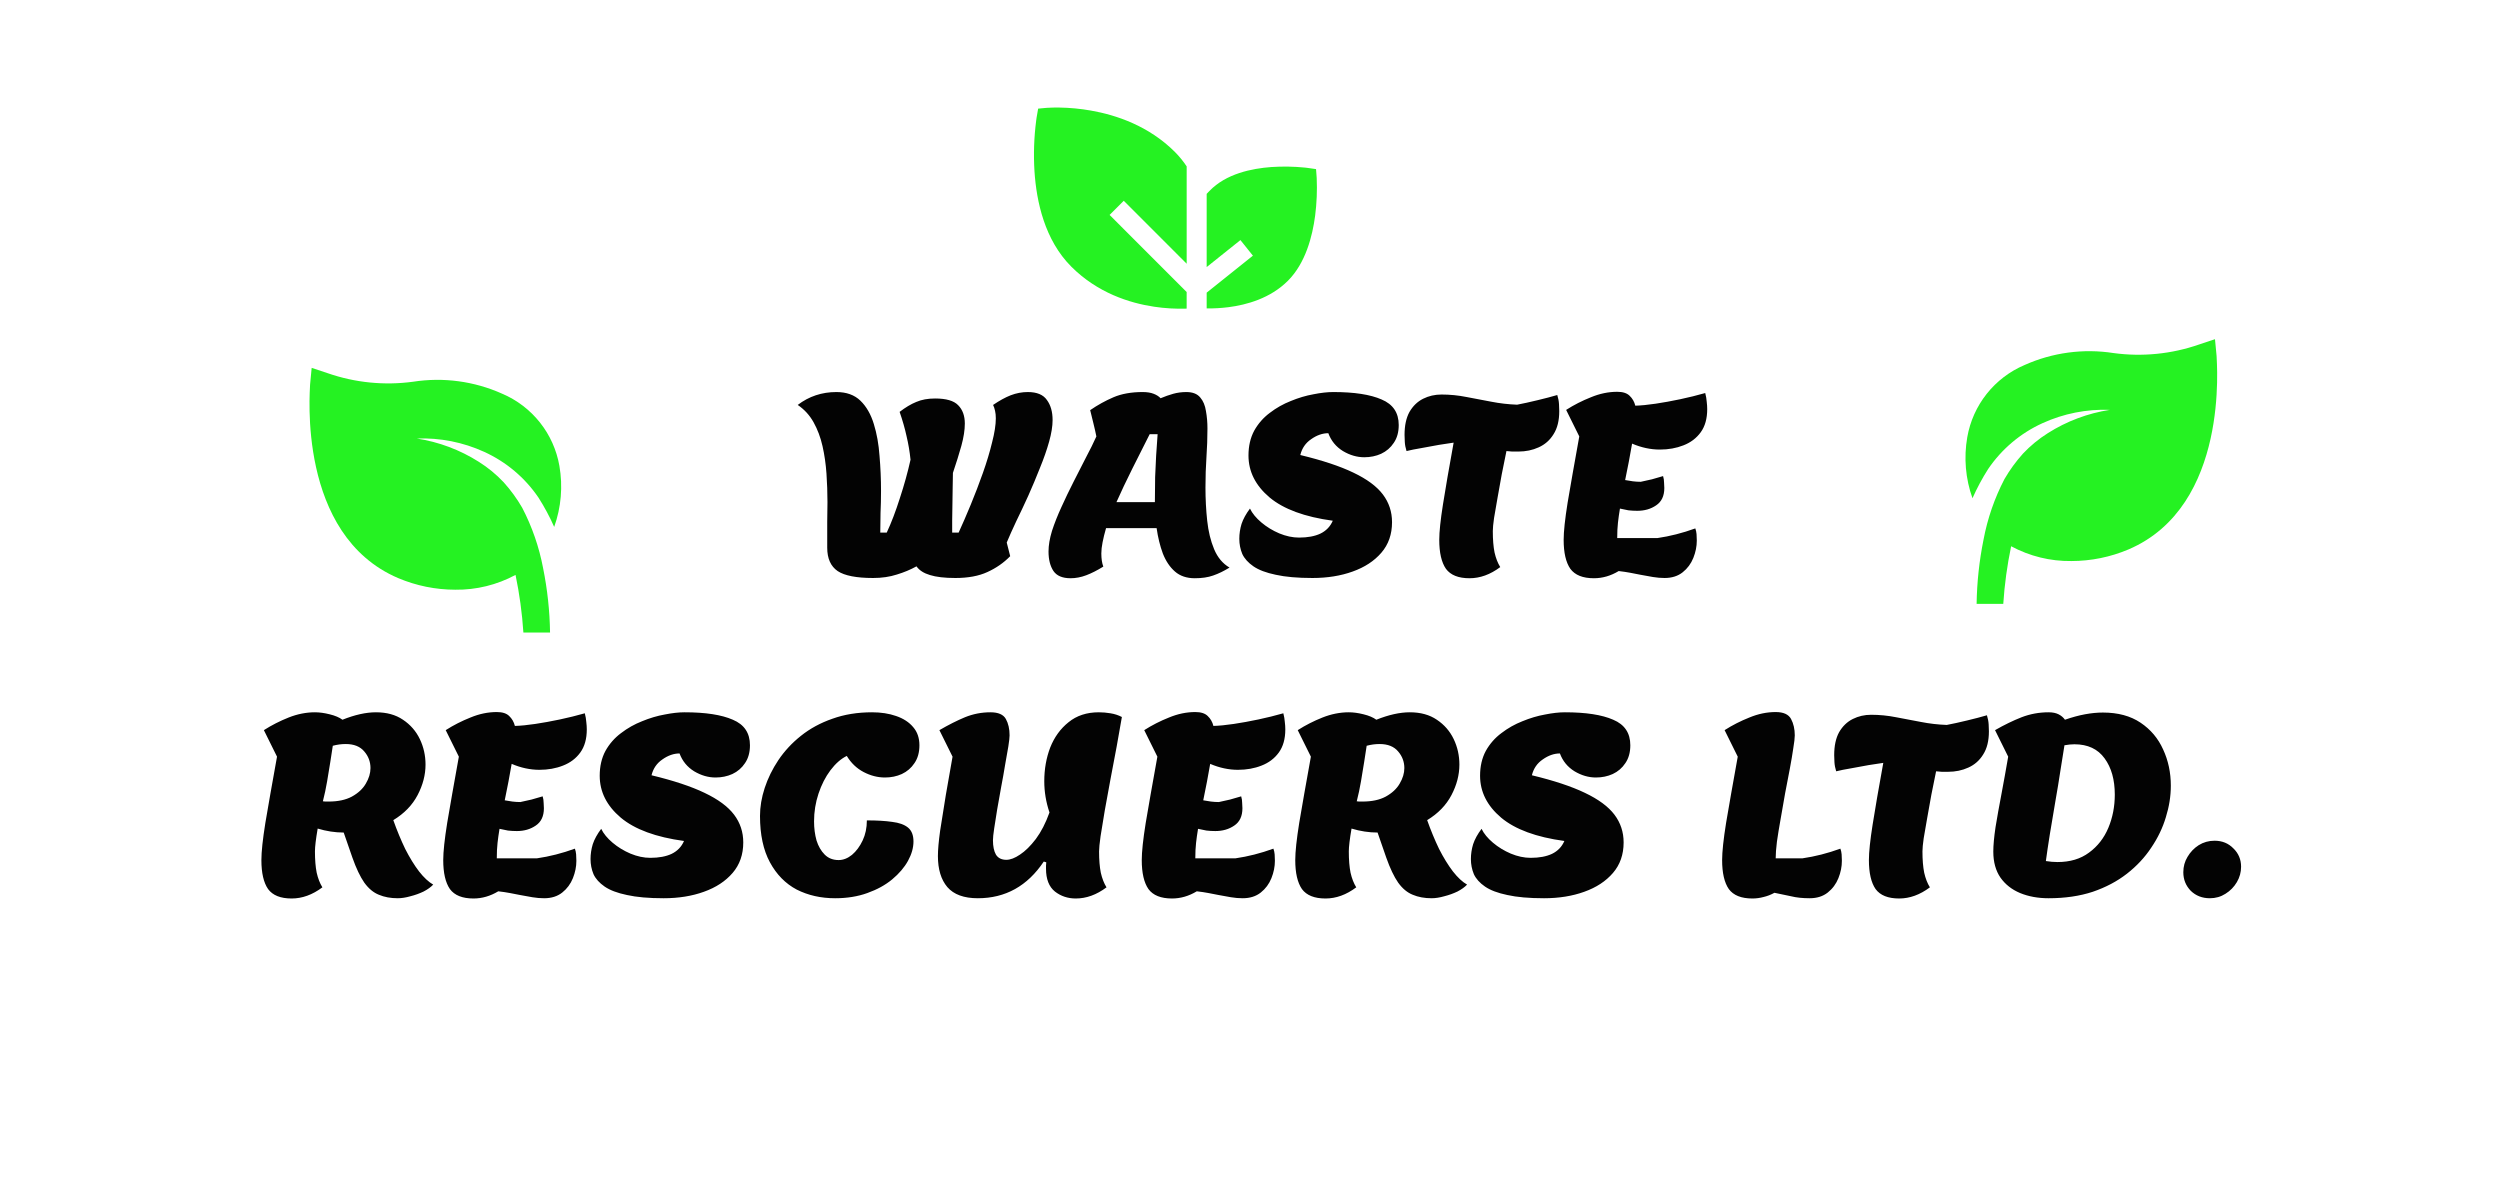 <svg width="242" height="116" viewBox="0 0 242 116" fill="none" xmlns="http://www.w3.org/2000/svg">
<rect x="0" y="0" width="242" height="116" fill="#808080" stroke="none"/>
<g clip-path="url(#clip0_1142_3)">
<rect width="242" height="116" fill="white"/>
<path d="M84.515 55.95C82.899 55.95 81.755 55.726 81.083 55.278C80.411 54.814 80.075 54.062 80.075 53.022C80.075 52.03 80.075 51.198 80.075 50.526C80.091 49.838 80.099 49.198 80.099 48.606C80.099 47.694 80.067 46.774 80.003 45.846C79.939 44.918 79.811 44.03 79.619 43.182C79.427 42.334 79.139 41.566 78.755 40.878C78.371 40.19 77.859 39.63 77.219 39.198C78.307 38.366 79.555 37.95 80.963 37.95C81.939 37.95 82.715 38.23 83.291 38.79C83.867 39.35 84.299 40.102 84.587 41.046C84.875 41.974 85.059 43.006 85.139 44.142C85.235 45.262 85.283 46.39 85.283 47.526C85.283 48.262 85.267 48.974 85.235 49.662C85.219 50.35 85.211 50.982 85.211 51.558H85.835C86.283 50.598 86.707 49.486 87.107 48.222C87.523 46.958 87.867 45.718 88.139 44.502C88.059 43.718 87.931 42.958 87.755 42.222C87.595 41.486 87.371 40.702 87.083 39.87C87.643 39.438 88.179 39.118 88.691 38.91C89.203 38.686 89.811 38.574 90.515 38.574C91.587 38.574 92.331 38.79 92.747 39.222C93.179 39.654 93.395 40.246 93.395 40.998C93.395 41.622 93.283 42.342 93.059 43.158C92.835 43.958 92.563 44.83 92.243 45.774C92.243 46.142 92.235 46.598 92.219 47.142C92.219 47.67 92.211 48.222 92.195 48.798C92.195 49.358 92.187 49.886 92.171 50.382C92.171 50.878 92.171 51.27 92.171 51.558H92.795C93.163 50.758 93.555 49.854 93.971 48.846C94.387 47.838 94.779 46.814 95.147 45.774C95.515 44.734 95.811 43.75 96.035 42.822C96.275 41.894 96.395 41.118 96.395 40.494C96.395 40.222 96.371 39.982 96.323 39.774C96.275 39.55 96.211 39.358 96.131 39.198C96.739 38.782 97.307 38.47 97.835 38.262C98.379 38.054 98.931 37.95 99.491 37.95C100.371 37.95 100.987 38.206 101.339 38.718C101.707 39.214 101.891 39.862 101.891 40.662C101.891 41.254 101.779 41.95 101.555 42.75C101.331 43.55 101.035 44.398 100.667 45.294C100.315 46.19 99.939 47.086 99.539 47.982C99.139 48.862 98.747 49.694 98.363 50.478C97.995 51.262 97.691 51.942 97.451 52.518L97.787 53.838C97.163 54.478 96.427 54.99 95.579 55.374C94.747 55.758 93.715 55.95 92.483 55.95C91.443 55.95 90.619 55.854 90.011 55.662C89.419 55.486 88.987 55.206 88.715 54.822C88.139 55.142 87.507 55.406 86.819 55.614C86.131 55.838 85.363 55.95 84.515 55.95ZM103.633 55.974C102.849 55.974 102.297 55.742 101.977 55.278C101.657 54.798 101.497 54.166 101.497 53.382C101.497 52.79 101.609 52.126 101.833 51.39C102.073 50.654 102.377 49.886 102.745 49.086C103.113 48.27 103.505 47.454 103.921 46.638C104.337 45.822 104.737 45.038 105.121 44.286C105.521 43.534 105.857 42.854 106.129 42.246C106.049 41.846 105.953 41.422 105.841 40.974C105.729 40.526 105.625 40.102 105.529 39.702C106.249 39.206 107.001 38.79 107.785 38.454C108.569 38.118 109.513 37.95 110.617 37.95C111.033 37.95 111.385 38.006 111.673 38.118C111.961 38.23 112.185 38.374 112.345 38.55C112.761 38.374 113.169 38.23 113.569 38.118C113.969 38.006 114.393 37.95 114.841 37.95C115.449 37.95 115.897 38.126 116.185 38.478C116.473 38.814 116.657 39.254 116.737 39.798C116.833 40.326 116.881 40.886 116.881 41.478C116.881 42.39 116.849 43.31 116.785 44.238C116.721 45.166 116.689 46.15 116.689 47.19C116.689 48.294 116.745 49.366 116.857 50.406C116.969 51.446 117.193 52.366 117.529 53.166C117.865 53.966 118.361 54.558 119.017 54.942C118.473 55.278 117.945 55.534 117.433 55.71C116.937 55.886 116.345 55.974 115.657 55.974C114.873 55.974 114.233 55.758 113.737 55.326C113.241 54.894 112.849 54.31 112.561 53.574C112.289 52.838 112.089 52.022 111.961 51.126H107.065C106.921 51.622 106.809 52.078 106.729 52.494C106.649 52.894 106.609 53.254 106.609 53.574C106.609 54.086 106.673 54.51 106.801 54.846C106.209 55.214 105.657 55.494 105.145 55.686C104.633 55.878 104.129 55.974 103.633 55.974ZM108.073 48.606H111.793C111.793 47.71 111.801 46.902 111.817 46.182C111.849 45.462 111.881 44.774 111.913 44.118C111.961 43.446 112.009 42.75 112.057 42.03H111.289C110.745 43.102 110.185 44.214 109.609 45.366C109.033 46.518 108.521 47.598 108.073 48.606ZM127.045 55.95C125.605 55.95 124.421 55.846 123.493 55.638C122.565 55.446 121.845 55.174 121.333 54.822C120.821 54.47 120.461 54.07 120.253 53.622C120.061 53.158 119.965 52.67 119.965 52.158C119.965 51.678 120.037 51.198 120.181 50.718C120.341 50.238 120.613 49.742 120.997 49.23C121.221 49.694 121.589 50.142 122.101 50.574C122.613 51.006 123.189 51.358 123.829 51.63C124.485 51.902 125.125 52.038 125.749 52.038C126.581 52.038 127.269 51.91 127.813 51.654C128.373 51.382 128.773 50.966 129.013 50.406C126.293 50.038 124.253 49.286 122.893 48.15C121.533 46.998 120.853 45.646 120.853 44.094C120.853 43.182 121.037 42.382 121.405 41.694C121.789 41.006 122.293 40.43 122.917 39.966C123.541 39.486 124.221 39.102 124.957 38.814C125.693 38.51 126.421 38.294 127.141 38.166C127.861 38.022 128.501 37.95 129.061 37.95C131.093 37.95 132.653 38.19 133.741 38.67C134.845 39.134 135.397 39.958 135.397 41.142C135.397 41.83 135.237 42.406 134.917 42.87C134.613 43.334 134.205 43.686 133.693 43.926C133.197 44.15 132.653 44.262 132.061 44.262C131.357 44.262 130.669 44.062 129.997 43.662C129.325 43.246 128.853 42.67 128.581 41.934C128.021 41.934 127.469 42.126 126.925 42.51C126.381 42.878 126.029 43.39 125.869 44.046C127.997 44.558 129.709 45.126 131.005 45.75C132.317 46.374 133.269 47.078 133.861 47.862C134.453 48.646 134.749 49.542 134.749 50.55C134.749 51.718 134.405 52.702 133.717 53.502C133.029 54.302 132.101 54.91 130.933 55.326C129.781 55.742 128.485 55.95 127.045 55.95ZM142.248 55.974C141.176 55.974 140.416 55.67 139.968 55.062C139.536 54.438 139.32 53.502 139.32 52.254C139.32 51.486 139.44 50.342 139.68 48.822C139.92 47.302 140.264 45.31 140.712 42.846C140.344 42.894 139.872 42.966 139.296 43.062C138.736 43.158 138.168 43.262 137.592 43.374C137.016 43.47 136.536 43.566 136.152 43.662C136.056 43.358 136 43.062 135.984 42.774C135.968 42.486 135.96 42.262 135.96 42.102C135.96 41.19 136.12 40.446 136.44 39.87C136.776 39.294 137.216 38.87 137.76 38.598C138.304 38.326 138.896 38.19 139.536 38.19C140.352 38.19 141.16 38.27 141.96 38.43C142.76 38.574 143.56 38.726 144.36 38.886C145.176 39.046 146.008 39.142 146.856 39.174C147.448 39.062 148.104 38.918 148.824 38.742C149.56 38.566 150.2 38.398 150.744 38.238C150.84 38.542 150.896 38.838 150.912 39.126C150.928 39.414 150.936 39.638 150.936 39.798C150.936 40.71 150.752 41.454 150.384 42.03C150.032 42.606 149.552 43.03 148.944 43.302C148.352 43.574 147.696 43.71 146.976 43.71C146.768 43.71 146.568 43.71 146.376 43.71C146.184 43.694 146 43.678 145.824 43.662C145.68 44.382 145.528 45.134 145.368 45.918C145.224 46.702 145.088 47.462 144.96 48.198C144.832 48.918 144.72 49.566 144.624 50.142C144.544 50.702 144.504 51.126 144.504 51.414C144.504 52.23 144.56 52.918 144.672 53.478C144.8 54.038 144.984 54.51 145.224 54.894C144.264 55.614 143.272 55.974 142.248 55.974ZM154.29 55.974C153.218 55.974 152.458 55.67 152.01 55.062C151.578 54.438 151.362 53.502 151.362 52.254C151.362 51.454 151.49 50.254 151.746 48.654C152.018 47.038 152.394 44.902 152.874 42.246L151.602 39.678C152.354 39.198 153.154 38.79 154.002 38.454C154.85 38.102 155.698 37.926 156.546 37.926C157.09 37.926 157.49 38.054 157.746 38.31C158.018 38.566 158.202 38.886 158.298 39.27C158.858 39.254 159.514 39.19 160.266 39.078C161.018 38.966 161.81 38.822 162.642 38.646C163.474 38.47 164.282 38.27 165.066 38.046C165.146 38.35 165.194 38.63 165.21 38.886C165.242 39.142 165.258 39.382 165.258 39.606C165.258 40.518 165.05 41.262 164.634 41.838C164.218 42.414 163.658 42.838 162.954 43.11C162.266 43.382 161.506 43.518 160.674 43.518C159.778 43.518 158.882 43.326 157.986 42.942C157.89 43.486 157.786 44.062 157.674 44.67C157.562 45.262 157.442 45.862 157.314 46.47C157.57 46.518 157.818 46.558 158.058 46.59C158.314 46.622 158.57 46.638 158.826 46.638C159.146 46.574 159.506 46.494 159.906 46.398C160.322 46.286 160.682 46.182 160.986 46.086C161.05 46.294 161.082 46.51 161.082 46.734C161.098 46.942 161.106 47.11 161.106 47.238C161.106 48.006 160.842 48.566 160.314 48.918C159.802 49.27 159.194 49.446 158.49 49.446C158.186 49.446 157.898 49.43 157.626 49.398C157.354 49.35 157.082 49.294 156.81 49.23C156.73 49.71 156.666 50.166 156.618 50.598C156.57 51.03 156.546 51.526 156.546 52.086H160.434C161.65 51.91 162.874 51.598 164.106 51.15C164.17 51.326 164.21 51.51 164.226 51.702C164.242 51.894 164.25 52.102 164.25 52.326C164.25 52.886 164.138 53.446 163.914 54.006C163.69 54.566 163.346 55.03 162.882 55.398C162.418 55.766 161.834 55.95 161.13 55.95C160.762 55.95 160.386 55.918 160.002 55.854C159.618 55.79 159.218 55.718 158.802 55.638C158.498 55.574 158.17 55.51 157.818 55.446C157.482 55.382 157.106 55.326 156.69 55.278C155.922 55.742 155.122 55.974 154.29 55.974ZM28.231 86.974C27.159 86.974 26.399 86.67 25.951 86.062C25.519 85.438 25.303 84.502 25.303 83.254C25.303 82.454 25.431 81.254 25.687 79.654C25.959 78.038 26.335 75.902 26.815 73.246L25.543 70.678C26.295 70.198 27.095 69.79 27.943 69.454C28.791 69.118 29.639 68.95 30.487 68.95C30.919 68.95 31.391 69.014 31.903 69.142C32.431 69.27 32.847 69.446 33.151 69.67C34.351 69.19 35.431 68.95 36.391 68.95C37.431 68.95 38.303 69.19 39.007 69.67C39.727 70.15 40.271 70.774 40.639 71.542C41.007 72.31 41.191 73.134 41.191 74.014C41.191 75.006 40.935 75.99 40.423 76.966C39.911 77.942 39.127 78.75 38.071 79.39C38.423 80.382 38.807 81.31 39.223 82.174C39.655 83.022 40.103 83.75 40.567 84.358C41.031 84.95 41.487 85.374 41.935 85.63C41.711 85.87 41.399 86.094 40.999 86.302C40.599 86.494 40.175 86.646 39.727 86.758C39.279 86.886 38.871 86.95 38.503 86.95C37.815 86.95 37.207 86.838 36.679 86.614C36.151 86.406 35.679 86.014 35.263 85.438C34.863 84.862 34.479 84.054 34.111 83.014L33.271 80.59C32.439 80.59 31.599 80.462 30.751 80.206C30.575 81.23 30.487 81.966 30.487 82.414C30.487 83.23 30.543 83.918 30.655 84.478C30.783 85.038 30.967 85.51 31.207 85.894C30.247 86.614 29.255 86.974 28.231 86.974ZM31.807 77.59C32.719 77.59 33.471 77.43 34.063 77.11C34.671 76.774 35.119 76.358 35.407 75.862C35.711 75.35 35.863 74.846 35.863 74.35C35.863 73.742 35.663 73.206 35.263 72.742C34.863 72.262 34.263 72.022 33.463 72.022C33.047 72.022 32.631 72.078 32.215 72.19C32.151 72.622 32.071 73.142 31.975 73.75C31.879 74.342 31.775 74.974 31.663 75.646C31.551 76.302 31.415 76.942 31.255 77.566C31.335 77.582 31.415 77.59 31.495 77.59C31.591 77.59 31.695 77.59 31.807 77.59ZM45.833 86.974C44.761 86.974 44.001 86.67 43.553 86.062C43.121 85.438 42.905 84.502 42.905 83.254C42.905 82.454 43.033 81.254 43.289 79.654C43.561 78.038 43.937 75.902 44.417 73.246L43.145 70.678C43.897 70.198 44.697 69.79 45.545 69.454C46.393 69.102 47.241 68.926 48.089 68.926C48.633 68.926 49.033 69.054 49.289 69.31C49.561 69.566 49.745 69.886 49.841 70.27C50.401 70.254 51.057 70.19 51.809 70.078C52.561 69.966 53.353 69.822 54.185 69.646C55.017 69.47 55.825 69.27 56.609 69.046C56.689 69.35 56.737 69.63 56.753 69.886C56.785 70.142 56.801 70.382 56.801 70.606C56.801 71.518 56.593 72.262 56.177 72.838C55.761 73.414 55.201 73.838 54.497 74.11C53.809 74.382 53.049 74.518 52.217 74.518C51.321 74.518 50.425 74.326 49.529 73.942C49.433 74.486 49.329 75.062 49.217 75.67C49.105 76.262 48.985 76.862 48.857 77.47C49.113 77.518 49.361 77.558 49.601 77.59C49.857 77.622 50.113 77.638 50.369 77.638C50.689 77.574 51.049 77.494 51.449 77.398C51.865 77.286 52.225 77.182 52.529 77.086C52.593 77.294 52.625 77.51 52.625 77.734C52.641 77.942 52.649 78.11 52.649 78.238C52.649 79.006 52.385 79.566 51.857 79.918C51.345 80.27 50.737 80.446 50.033 80.446C49.729 80.446 49.441 80.43 49.169 80.398C48.897 80.35 48.625 80.294 48.353 80.23C48.273 80.71 48.209 81.166 48.161 81.598C48.113 82.03 48.089 82.526 48.089 83.086H51.977C53.193 82.91 54.417 82.598 55.649 82.15C55.713 82.326 55.753 82.51 55.769 82.702C55.785 82.894 55.793 83.102 55.793 83.326C55.793 83.886 55.681 84.446 55.457 85.006C55.233 85.566 54.889 86.03 54.425 86.398C53.961 86.766 53.377 86.95 52.673 86.95C52.305 86.95 51.929 86.918 51.545 86.854C51.161 86.79 50.761 86.718 50.345 86.638C50.041 86.574 49.713 86.51 49.361 86.446C49.025 86.382 48.649 86.326 48.233 86.278C47.465 86.742 46.665 86.974 45.833 86.974ZM64.244 86.95C62.804 86.95 61.62 86.846 60.692 86.638C59.764 86.446 59.044 86.174 58.532 85.822C58.02 85.47 57.66 85.07 57.452 84.622C57.26 84.158 57.164 83.67 57.164 83.158C57.164 82.678 57.236 82.198 57.38 81.718C57.54 81.238 57.812 80.742 58.196 80.23C58.42 80.694 58.788 81.142 59.3 81.574C59.812 82.006 60.388 82.358 61.028 82.63C61.684 82.902 62.324 83.038 62.948 83.038C63.78 83.038 64.468 82.91 65.012 82.654C65.572 82.382 65.972 81.966 66.212 81.406C63.492 81.038 61.452 80.286 60.092 79.15C58.732 77.998 58.052 76.646 58.052 75.094C58.052 74.182 58.236 73.382 58.604 72.694C58.988 72.006 59.492 71.43 60.116 70.966C60.74 70.486 61.42 70.102 62.156 69.814C62.892 69.51 63.62 69.294 64.34 69.166C65.06 69.022 65.7 68.95 66.26 68.95C68.292 68.95 69.852 69.19 70.94 69.67C72.044 70.134 72.596 70.958 72.596 72.142C72.596 72.83 72.436 73.406 72.116 73.87C71.812 74.334 71.404 74.686 70.892 74.926C70.396 75.15 69.852 75.262 69.26 75.262C68.556 75.262 67.868 75.062 67.196 74.662C66.524 74.246 66.052 73.67 65.78 72.934C65.22 72.934 64.668 73.126 64.124 73.51C63.58 73.878 63.228 74.39 63.068 75.046C65.196 75.558 66.908 76.126 68.204 76.75C69.516 77.374 70.468 78.078 71.06 78.862C71.652 79.646 71.948 80.542 71.948 81.55C71.948 82.718 71.604 83.702 70.916 84.502C70.228 85.302 69.3 85.91 68.132 86.326C66.98 86.742 65.684 86.95 64.244 86.95ZM80.84 86.95C79.464 86.95 78.224 86.67 77.12 86.11C76.032 85.534 75.168 84.654 74.528 83.47C73.888 82.286 73.568 80.79 73.568 78.982C73.568 78.102 73.72 77.198 74.024 76.27C74.328 75.342 74.768 74.446 75.344 73.582C75.936 72.702 76.664 71.918 77.528 71.23C78.408 70.526 79.424 69.974 80.576 69.574C81.728 69.158 83.008 68.95 84.416 68.95C85.28 68.95 86.056 69.07 86.744 69.31C87.448 69.55 88 69.91 88.4 70.39C88.8 70.854 89 71.438 89 72.142C89 72.83 88.84 73.406 88.52 73.87C88.216 74.334 87.808 74.686 87.296 74.926C86.8 75.15 86.256 75.262 85.664 75.262C84.96 75.262 84.272 75.086 83.6 74.734C82.928 74.382 82.384 73.862 81.968 73.174C81.408 73.446 80.88 73.91 80.384 74.566C79.904 75.206 79.52 75.958 79.232 76.822C78.944 77.686 78.8 78.582 78.8 79.51C78.8 80.166 78.88 80.782 79.04 81.358C79.216 81.918 79.48 82.374 79.832 82.726C80.184 83.078 80.632 83.254 81.176 83.254C81.624 83.254 82.056 83.086 82.472 82.75C82.888 82.398 83.232 81.934 83.504 81.358C83.776 80.782 83.912 80.134 83.912 79.414C84.888 79.414 85.704 79.462 86.36 79.558C87.032 79.638 87.544 79.822 87.896 80.11C88.248 80.398 88.424 80.846 88.424 81.454C88.424 82.062 88.248 82.686 87.896 83.326C87.544 83.966 87.032 84.566 86.36 85.126C85.704 85.67 84.904 86.11 83.96 86.446C83.032 86.782 81.992 86.95 80.84 86.95ZM104.134 86.974C103.366 86.974 102.694 86.75 102.118 86.302C101.542 85.838 101.254 85.102 101.254 84.094C101.254 83.998 101.254 83.902 101.254 83.806C101.254 83.694 101.262 83.582 101.278 83.47L101.038 83.398C99.454 85.766 97.326 86.95 94.654 86.95C93.311 86.95 92.326 86.59 91.703 85.87C91.094 85.15 90.79 84.15 90.79 82.87C90.79 82.262 90.862 81.438 91.007 80.398C91.166 79.342 91.35 78.19 91.558 76.942C91.782 75.694 91.999 74.462 92.207 73.246L90.934 70.678C91.814 70.166 92.638 69.75 93.406 69.43C94.191 69.11 95.014 68.95 95.879 68.95C96.63 68.95 97.126 69.166 97.367 69.598C97.606 70.03 97.727 70.558 97.727 71.182C97.727 71.39 97.686 71.75 97.606 72.262C97.526 72.758 97.422 73.35 97.294 74.038C97.183 74.726 97.055 75.446 96.91 76.198C96.782 76.934 96.654 77.654 96.526 78.358C96.415 79.046 96.319 79.654 96.239 80.182C96.159 80.71 96.118 81.094 96.118 81.334C96.118 81.926 96.215 82.39 96.406 82.726C96.615 83.062 96.951 83.23 97.415 83.23C97.799 83.23 98.239 83.062 98.734 82.726C99.246 82.39 99.758 81.886 100.27 81.214C100.782 80.526 101.222 79.67 101.59 78.646C101.254 77.654 101.086 76.646 101.086 75.622C101.086 74.454 101.278 73.366 101.662 72.358C102.062 71.35 102.654 70.534 103.438 69.91C104.222 69.27 105.198 68.95 106.366 68.95C106.734 68.95 107.11 68.982 107.494 69.046C107.894 69.11 108.262 69.23 108.598 69.406C108.454 70.27 108.286 71.222 108.094 72.262C107.902 73.302 107.702 74.358 107.494 75.43C107.302 76.486 107.118 77.494 106.942 78.454C106.782 79.414 106.646 80.246 106.534 80.95C106.438 81.638 106.39 82.126 106.39 82.414C106.39 83.23 106.446 83.918 106.558 84.478C106.686 85.038 106.87 85.51 107.11 85.894C106.15 86.614 105.158 86.974 104.134 86.974ZM113.45 86.974C112.378 86.974 111.618 86.67 111.17 86.062C110.738 85.438 110.522 84.502 110.522 83.254C110.522 82.454 110.65 81.254 110.906 79.654C111.178 78.038 111.554 75.902 112.034 73.246L110.762 70.678C111.514 70.198 112.314 69.79 113.162 69.454C114.01 69.102 114.858 68.926 115.706 68.926C116.25 68.926 116.65 69.054 116.906 69.31C117.178 69.566 117.362 69.886 117.458 70.27C118.018 70.254 118.674 70.19 119.426 70.078C120.178 69.966 120.97 69.822 121.802 69.646C122.634 69.47 123.442 69.27 124.226 69.046C124.306 69.35 124.354 69.63 124.37 69.886C124.402 70.142 124.418 70.382 124.418 70.606C124.418 71.518 124.21 72.262 123.794 72.838C123.378 73.414 122.818 73.838 122.114 74.11C121.426 74.382 120.666 74.518 119.834 74.518C118.938 74.518 118.042 74.326 117.146 73.942C117.05 74.486 116.946 75.062 116.834 75.67C116.722 76.262 116.602 76.862 116.474 77.47C116.73 77.518 116.978 77.558 117.218 77.59C117.474 77.622 117.73 77.638 117.986 77.638C118.306 77.574 118.666 77.494 119.066 77.398C119.482 77.286 119.842 77.182 120.146 77.086C120.21 77.294 120.242 77.51 120.242 77.734C120.258 77.942 120.266 78.11 120.266 78.238C120.266 79.006 120.002 79.566 119.474 79.918C118.962 80.27 118.354 80.446 117.65 80.446C117.346 80.446 117.058 80.43 116.786 80.398C116.514 80.35 116.242 80.294 115.97 80.23C115.89 80.71 115.826 81.166 115.778 81.598C115.73 82.03 115.706 82.526 115.706 83.086H119.594C120.81 82.91 122.034 82.598 123.266 82.15C123.33 82.326 123.37 82.51 123.386 82.702C123.402 82.894 123.41 83.102 123.41 83.326C123.41 83.886 123.298 84.446 123.074 85.006C122.85 85.566 122.506 86.03 122.042 86.398C121.578 86.766 120.994 86.95 120.29 86.95C119.922 86.95 119.546 86.918 119.162 86.854C118.778 86.79 118.378 86.718 117.962 86.638C117.658 86.574 117.33 86.51 116.978 86.446C116.642 86.382 116.266 86.326 115.85 86.278C115.082 86.742 114.282 86.974 113.45 86.974ZM128.309 86.974C127.237 86.974 126.477 86.67 126.029 86.062C125.597 85.438 125.381 84.502 125.381 83.254C125.381 82.454 125.509 81.254 125.765 79.654C126.037 78.038 126.413 75.902 126.893 73.246L125.621 70.678C126.373 70.198 127.173 69.79 128.021 69.454C128.869 69.118 129.717 68.95 130.565 68.95C130.997 68.95 131.469 69.014 131.981 69.142C132.509 69.27 132.925 69.446 133.229 69.67C134.429 69.19 135.509 68.95 136.469 68.95C137.509 68.95 138.381 69.19 139.085 69.67C139.805 70.15 140.349 70.774 140.717 71.542C141.085 72.31 141.269 73.134 141.269 74.014C141.269 75.006 141.013 75.99 140.501 76.966C139.989 77.942 139.205 78.75 138.149 79.39C138.501 80.382 138.885 81.31 139.301 82.174C139.733 83.022 140.181 83.75 140.645 84.358C141.109 84.95 141.565 85.374 142.013 85.63C141.789 85.87 141.477 86.094 141.077 86.302C140.677 86.494 140.253 86.646 139.805 86.758C139.357 86.886 138.949 86.95 138.581 86.95C137.893 86.95 137.285 86.838 136.757 86.614C136.229 86.406 135.757 86.014 135.341 85.438C134.941 84.862 134.557 84.054 134.189 83.014L133.349 80.59C132.517 80.59 131.677 80.462 130.829 80.206C130.653 81.23 130.565 81.966 130.565 82.414C130.565 83.23 130.621 83.918 130.733 84.478C130.861 85.038 131.045 85.51 131.285 85.894C130.325 86.614 129.333 86.974 128.309 86.974ZM131.885 77.59C132.797 77.59 133.549 77.43 134.141 77.11C134.749 76.774 135.197 76.358 135.485 75.862C135.789 75.35 135.941 74.846 135.941 74.35C135.941 73.742 135.741 73.206 135.341 72.742C134.941 72.262 134.341 72.022 133.541 72.022C133.125 72.022 132.709 72.078 132.293 72.19C132.229 72.622 132.149 73.142 132.053 73.75C131.957 74.342 131.853 74.974 131.741 75.646C131.629 76.302 131.493 76.942 131.333 77.566C131.413 77.582 131.493 77.59 131.573 77.59C131.669 77.59 131.773 77.59 131.885 77.59ZM149.463 86.95C148.023 86.95 146.839 86.846 145.911 86.638C144.983 86.446 144.263 86.174 143.751 85.822C143.239 85.47 142.879 85.07 142.671 84.622C142.479 84.158 142.383 83.67 142.383 83.158C142.383 82.678 142.455 82.198 142.599 81.718C142.759 81.238 143.031 80.742 143.415 80.23C143.639 80.694 144.007 81.142 144.519 81.574C145.031 82.006 145.607 82.358 146.247 82.63C146.903 82.902 147.543 83.038 148.167 83.038C148.999 83.038 149.687 82.91 150.231 82.654C150.791 82.382 151.191 81.966 151.431 81.406C148.711 81.038 146.671 80.286 145.311 79.15C143.951 77.998 143.271 76.646 143.271 75.094C143.271 74.182 143.455 73.382 143.823 72.694C144.207 72.006 144.711 71.43 145.335 70.966C145.959 70.486 146.639 70.102 147.375 69.814C148.111 69.51 148.839 69.294 149.559 69.166C150.279 69.022 150.919 68.95 151.479 68.95C153.511 68.95 155.071 69.19 156.159 69.67C157.263 70.134 157.815 70.958 157.815 72.142C157.815 72.83 157.655 73.406 157.335 73.87C157.031 74.334 156.623 74.686 156.111 74.926C155.615 75.15 155.071 75.262 154.479 75.262C153.775 75.262 153.087 75.062 152.415 74.662C151.743 74.246 151.271 73.67 150.999 72.934C150.439 72.934 149.887 73.126 149.343 73.51C148.799 73.878 148.447 74.39 148.287 75.046C150.415 75.558 152.127 76.126 153.423 76.75C154.735 77.374 155.687 78.078 156.279 78.862C156.871 79.646 157.167 80.542 157.167 81.55C157.167 82.718 156.823 83.702 156.135 84.502C155.447 85.302 154.519 85.91 153.351 86.326C152.199 86.742 150.903 86.95 149.463 86.95ZM169.63 86.974C168.558 86.974 167.798 86.67 167.35 86.062C166.918 85.438 166.702 84.502 166.702 83.254C166.702 82.454 166.83 81.254 167.086 79.654C167.358 78.038 167.734 75.902 168.214 73.246L166.942 70.678C167.694 70.198 168.494 69.79 169.342 69.454C170.19 69.102 171.038 68.926 171.886 68.926C172.638 68.926 173.134 69.15 173.374 69.598C173.614 70.046 173.734 70.574 173.734 71.182C173.734 71.438 173.686 71.854 173.59 72.43C173.51 72.99 173.398 73.654 173.254 74.422C173.11 75.174 172.958 75.966 172.798 76.798C172.654 77.63 172.51 78.454 172.366 79.27C172.222 80.07 172.102 80.806 172.006 81.478C171.926 82.134 171.886 82.67 171.886 83.086H174.478C175.694 82.91 176.918 82.598 178.15 82.15C178.214 82.326 178.254 82.51 178.27 82.702C178.286 82.894 178.294 83.102 178.294 83.326C178.294 83.886 178.182 84.446 177.958 85.006C177.734 85.566 177.39 86.03 176.926 86.398C176.462 86.766 175.878 86.95 175.174 86.95C174.486 86.95 173.886 86.886 173.374 86.758C172.862 86.646 172.326 86.534 171.766 86.422C171.414 86.614 171.062 86.75 170.71 86.83C170.358 86.926 169.998 86.974 169.63 86.974ZM183.838 86.974C182.766 86.974 182.006 86.67 181.558 86.062C181.126 85.438 180.91 84.502 180.91 83.254C180.91 82.486 181.03 81.342 181.27 79.822C181.51 78.302 181.854 76.31 182.302 73.846C181.934 73.894 181.462 73.966 180.886 74.062C180.326 74.158 179.758 74.262 179.182 74.374C178.606 74.47 178.126 74.566 177.742 74.662C177.646 74.358 177.59 74.062 177.574 73.774C177.558 73.486 177.55 73.262 177.55 73.102C177.55 72.19 177.71 71.446 178.03 70.87C178.366 70.294 178.806 69.87 179.35 69.598C179.894 69.326 180.486 69.19 181.126 69.19C181.942 69.19 182.75 69.27 183.55 69.43C184.35 69.574 185.15 69.726 185.95 69.886C186.766 70.046 187.598 70.142 188.446 70.174C189.038 70.062 189.694 69.918 190.414 69.742C191.15 69.566 191.79 69.398 192.334 69.238C192.43 69.542 192.486 69.838 192.502 70.126C192.518 70.414 192.526 70.638 192.526 70.798C192.526 71.71 192.342 72.454 191.974 73.03C191.622 73.606 191.142 74.03 190.534 74.302C189.942 74.574 189.286 74.71 188.566 74.71C188.358 74.71 188.158 74.71 187.966 74.71C187.774 74.694 187.59 74.678 187.414 74.662C187.27 75.382 187.118 76.134 186.958 76.918C186.814 77.702 186.678 78.462 186.55 79.198C186.422 79.918 186.31 80.566 186.214 81.142C186.134 81.702 186.094 82.126 186.094 82.414C186.094 83.23 186.15 83.918 186.262 84.478C186.39 85.038 186.574 85.51 186.814 85.894C185.854 86.614 184.862 86.974 183.838 86.974ZM198.304 86.95C197.28 86.95 196.36 86.782 195.544 86.446C194.744 86.11 194.112 85.614 193.648 84.958C193.184 84.286 192.952 83.446 192.952 82.438C192.952 81.83 193.024 81.038 193.168 80.062C193.328 79.086 193.52 78.014 193.744 76.846C193.968 75.662 194.184 74.462 194.392 73.246L193.12 70.678C194.016 70.166 194.872 69.75 195.688 69.43C196.52 69.11 197.392 68.95 198.304 68.95C198.688 68.95 199.008 69.014 199.264 69.142C199.52 69.27 199.728 69.446 199.888 69.67C200.576 69.43 201.224 69.254 201.832 69.142C202.44 69.03 203.016 68.974 203.56 68.974C205.016 68.974 206.232 69.302 207.208 69.958C208.184 70.614 208.912 71.478 209.392 72.55C209.888 73.622 210.136 74.79 210.136 76.054C210.136 77.062 209.976 78.078 209.656 79.102C209.352 80.126 208.88 81.11 208.24 82.054C207.616 82.998 206.832 83.838 205.888 84.574C204.944 85.31 203.84 85.894 202.576 86.326C201.312 86.742 199.888 86.95 198.304 86.95ZM199.168 83.446C200.384 83.446 201.4 83.142 202.216 82.534C203.048 81.926 203.672 81.126 204.088 80.134C204.504 79.142 204.712 78.07 204.712 76.918C204.712 75.478 204.384 74.31 203.728 73.414C203.072 72.502 202.096 72.046 200.8 72.046C200.656 72.046 200.504 72.054 200.344 72.07C200.184 72.086 200.016 72.11 199.84 72.142C199.744 72.782 199.616 73.582 199.456 74.542C199.312 75.502 199.144 76.526 198.952 77.614C198.776 78.686 198.6 79.734 198.424 80.758C198.264 81.766 198.136 82.63 198.04 83.35C198.232 83.382 198.424 83.406 198.616 83.422C198.808 83.438 198.992 83.446 199.168 83.446ZM213.913 86.95C213.177 86.95 212.561 86.71 212.065 86.23C211.585 85.734 211.345 85.134 211.345 84.43C211.345 83.886 211.481 83.39 211.753 82.942C212.025 82.478 212.385 82.102 212.833 81.814C213.297 81.526 213.809 81.382 214.369 81.382C215.105 81.382 215.713 81.63 216.193 82.126C216.689 82.606 216.937 83.198 216.937 83.902C216.937 84.43 216.801 84.926 216.529 85.39C216.257 85.854 215.889 86.23 215.425 86.518C214.977 86.806 214.473 86.95 213.913 86.95Z" fill="#030303"/>
<path d="M30.015 37.235L30.17 35.609L31.719 36.125C34.373 37.047 37.207 37.33 39.991 36.951C42.917 36.497 45.911 36.9 48.612 38.112C50.044 38.722 51.301 39.68 52.268 40.9C53.235 42.119 53.881 43.561 54.149 45.094C54.495 47.075 54.322 49.112 53.645 51.005C53.21 50.022 52.701 49.073 52.123 48.166C50.811 46.236 48.994 44.705 46.87 43.739C44.824 42.805 42.587 42.363 40.34 42.449C42.479 42.777 44.527 43.546 46.354 44.707C47.234 45.261 48.041 45.924 48.754 46.682C49.436 47.439 50.037 48.265 50.548 49.147C51.508 50.99 52.19 52.964 52.574 55.006C52.988 57.054 53.213 59.137 53.245 61.226H50.664C50.542 59.352 50.287 57.489 49.903 55.651C48.112 56.618 46.104 57.111 44.069 57.084C42.172 57.082 40.294 56.701 38.546 55.961C28.725 51.767 30.015 37.816 30.015 37.235Z" fill="#25F222"/>
<path d="M214.566 34.46L214.411 32.834L212.862 33.35C210.208 34.272 207.374 34.555 204.59 34.176C201.664 33.722 198.67 34.126 195.969 35.338C194.537 35.947 193.28 36.906 192.313 38.125C191.346 39.344 190.7 40.786 190.432 42.32C190.086 44.3 190.259 46.337 190.936 48.23C191.371 47.247 191.88 46.298 192.459 45.391C193.77 43.462 195.587 41.93 197.711 40.965C199.757 40.03 201.994 39.588 204.241 39.674C202.102 40.002 200.054 40.771 198.227 41.932C197.347 42.486 196.54 43.15 195.827 43.907C195.145 44.664 194.544 45.49 194.033 46.372C193.074 48.215 192.391 50.189 192.007 52.231C191.593 54.28 191.368 56.362 191.336 58.452H193.917C194.039 56.578 194.294 54.715 194.678 52.877C196.469 53.843 198.477 54.337 200.512 54.309C202.409 54.308 204.288 53.926 206.035 53.186C215.856 48.992 214.566 35.041 214.566 34.46Z" fill="#25F222"/>
<path fill-rule="evenodd" clip-rule="evenodd" d="M113.732 14.711C111.213 12.191 108.065 11.136 105.605 10.704C104.582 10.523 103.546 10.425 102.508 10.41C102.115 10.405 101.722 10.414 101.331 10.439L101.259 10.445H101.24L101.232 10.447H101.228L100.492 10.516L100.366 11.244L100.365 11.254L100.361 11.277L100.345 11.364L100.301 11.68C100.092 13.305 100.037 14.947 100.138 16.583C100.328 19.508 101.121 23.231 103.708 25.817C106.236 28.345 109.318 29.331 111.722 29.691C112.763 29.847 113.816 29.909 114.868 29.875V28.268L107.409 20.805L108.78 19.435L114.87 25.529V16.107C114.537 15.604 114.157 15.137 113.732 14.711ZM116.806 18.767V25.852L120.073 23.239L121.281 24.749L116.806 28.33V29.855C117.514 29.864 118.221 29.824 118.923 29.735C120.683 29.509 122.969 28.88 124.669 27.18C126.384 25.463 127.044 22.871 127.306 20.871C127.46 19.666 127.51 18.45 127.457 17.236L127.453 17.174V17.154L127.451 17.15L127.393 16.37L126.622 16.26H126.615L126.597 16.256L126.539 16.248L126.324 16.223C125.242 16.114 124.153 16.096 123.068 16.169C121.177 16.308 118.683 16.81 117.077 18.484L116.999 18.562L116.806 18.767Z" fill="#25F222"/>
</g>
<defs>
<clipPath id="clip0_1142_3">
<rect width="242" height="116" fill="white"/>
</clipPath>
</defs>
</svg>
